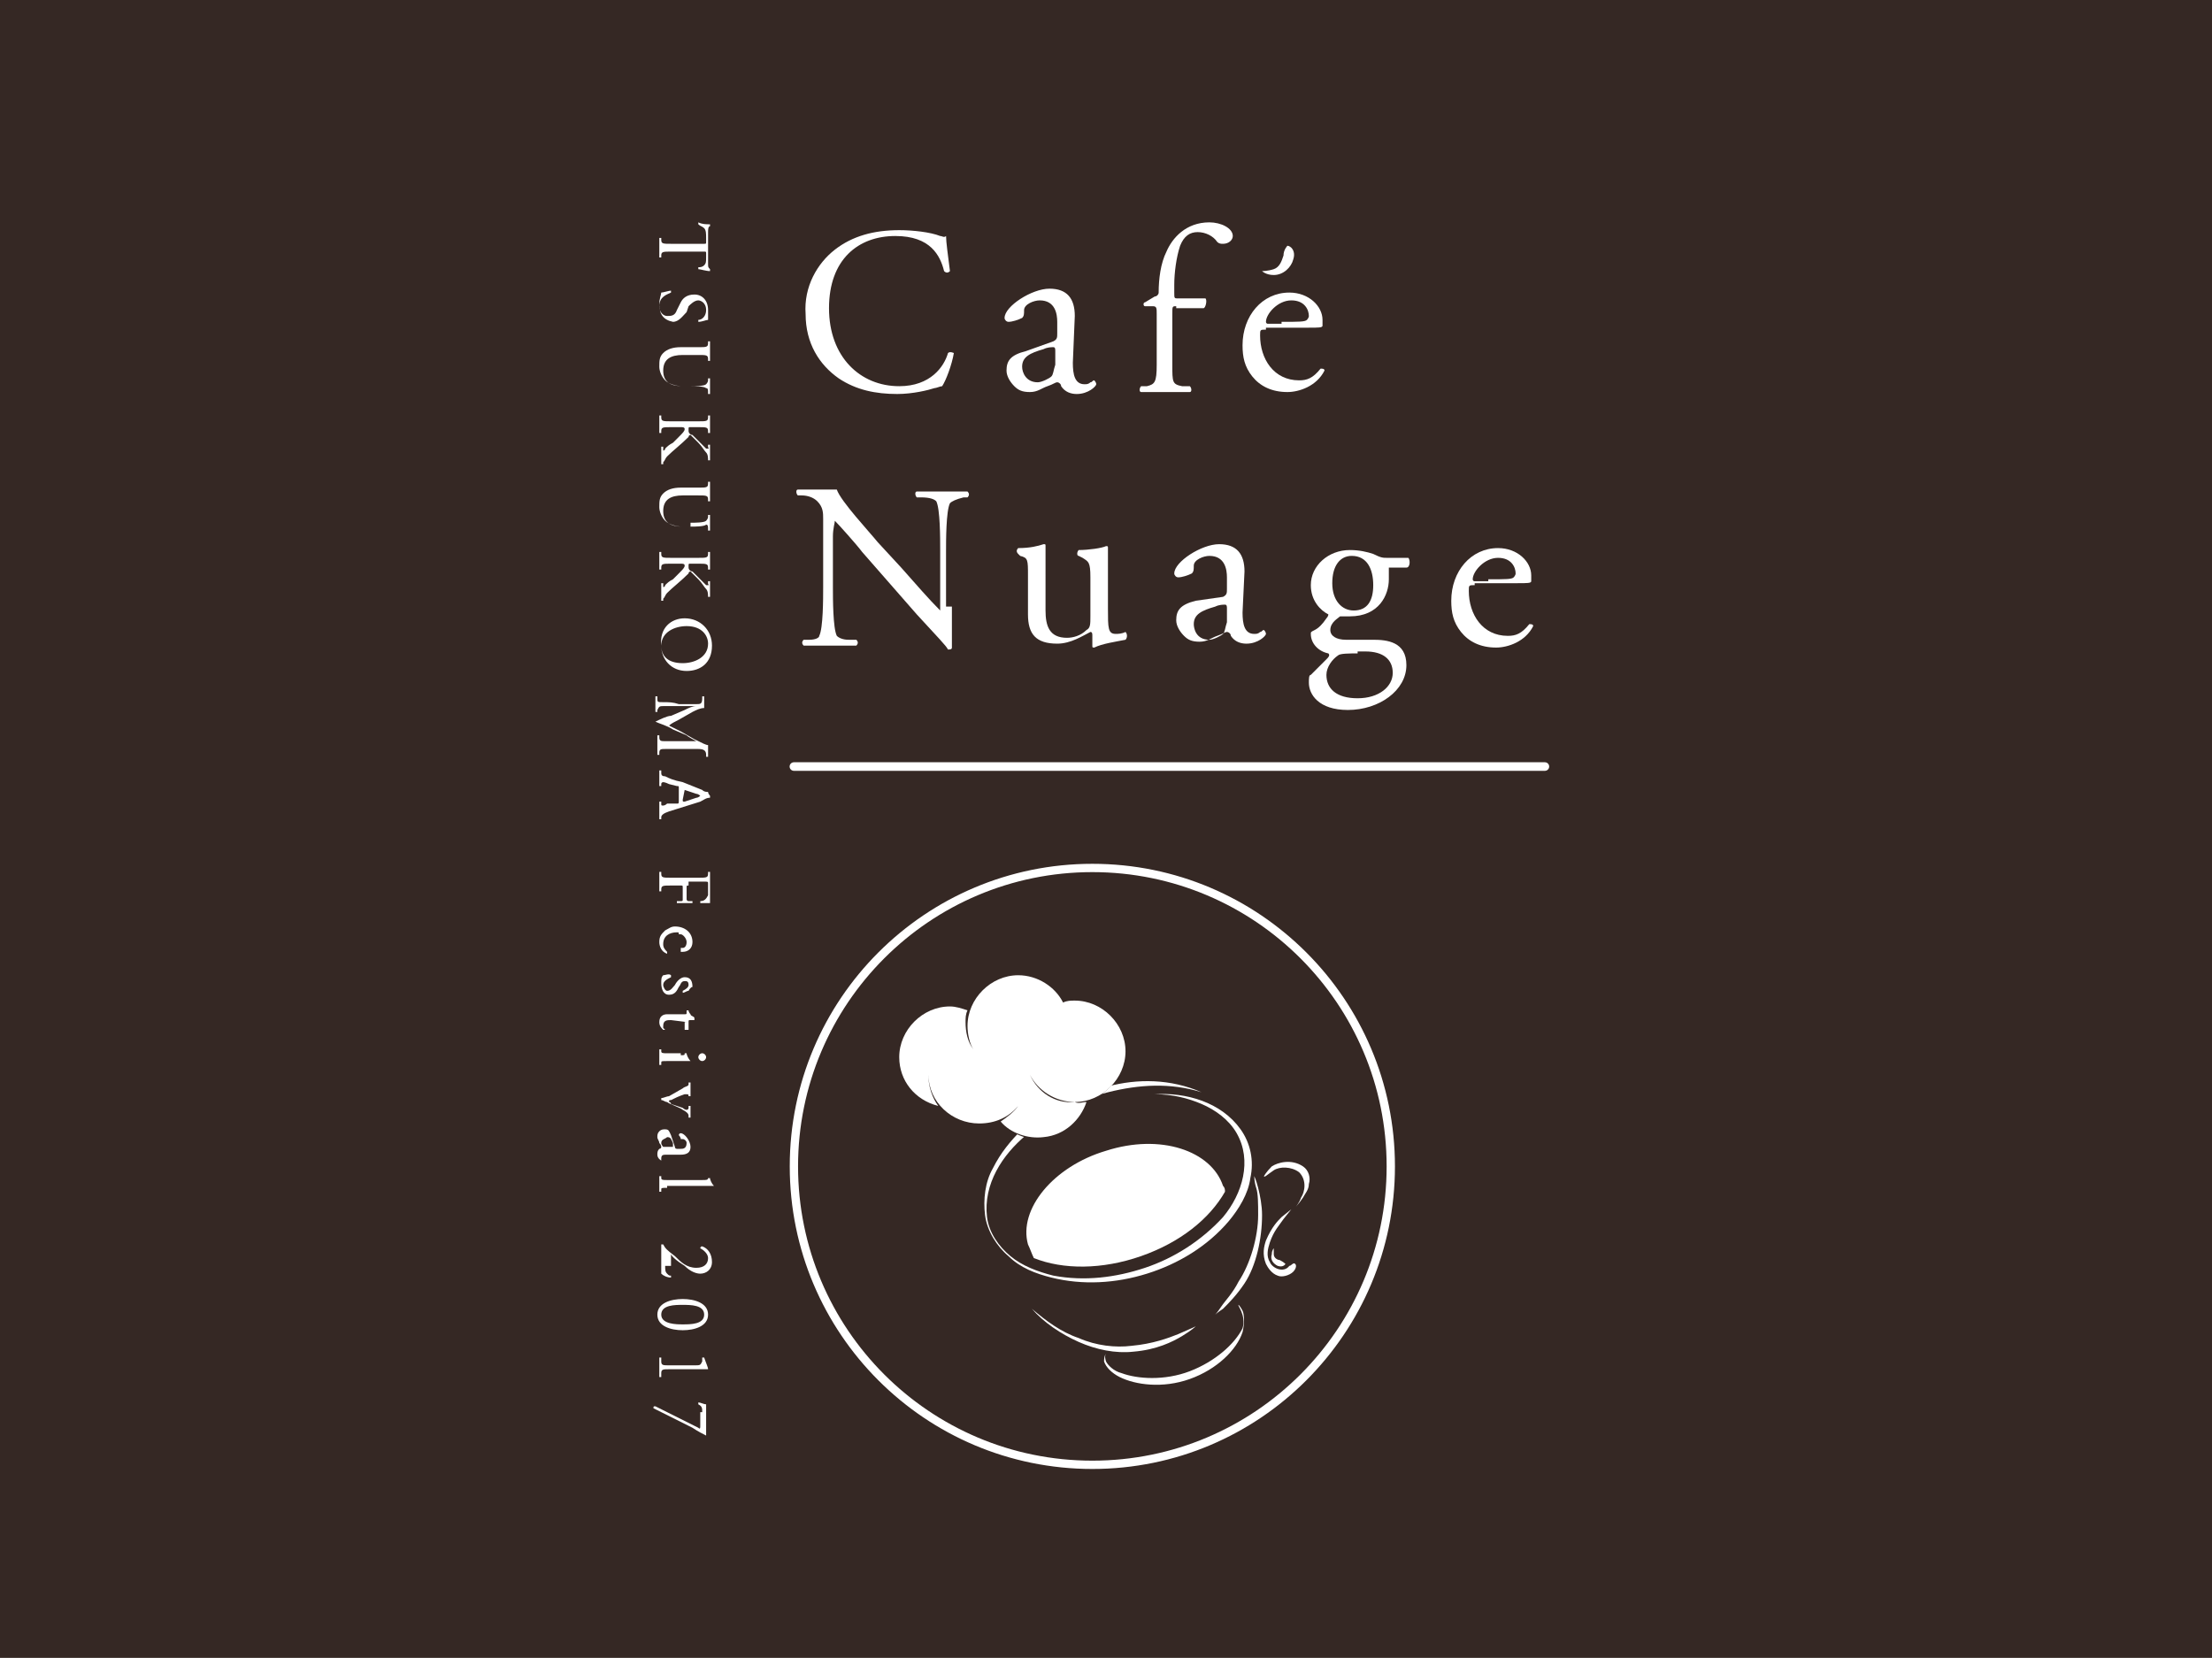 <?xml version="1.0" encoding="utf-8"?>
<!-- Generator: Adobe Illustrator 22.0.0, SVG Export Plug-In . SVG Version: 6.00 Build 0)  -->
<svg version="1.1" id="レイヤー_1" xmlns="http://www.w3.org/2000/svg" xmlns:xlink="http://www.w3.org/1999/xlink" x="0px"
	 y="0px" viewBox="0 0 113.4 85" style="enable-background:new 0 0 113.4 85;" xml:space="preserve">
<style type="text/css">
	.st0{fill:#352824;}
	.st1{fill:none;stroke:#FFFFFF;stroke-width:0.439;stroke-linecap:round;stroke-miterlimit:10;}
	.st2{fill:#FFFFFF;}
	.st3{fill:none;stroke:#FFFFFF;stroke-width:0.426;stroke-miterlimit:10;}
</style>
<g>
	<rect x="0" y="0" class="st0" width="113.4" height="85"/>
	<g>
		<line class="st1" x1="40.7" y1="39.3" x2="79.2" y2="39.3"/>
		<g>
			<path class="st2" d="M42.8,12.8c0.9-0.7,2-1,3.3-1c0.7,0,1.6,0.1,2.1,0.3c0.1,0,0.2,0.1,0.3,0c0,0.3,0.1,1,0.2,1.8
				c-0.1,0.1-0.2,0.1-0.3,0c-0.2-0.8-0.7-1.8-2.5-1.8c-1.9,0-3.4,1.2-3.4,3.7c0,2.5,1.6,4,3.6,4c1.6,0,2.3-1,2.5-1.7
				c0.1-0.1,0.3,0,0.3,0c-0.1,0.6-0.4,1.4-0.6,1.7c-0.1,0-0.3,0.1-0.4,0.1c-0.3,0.1-1.1,0.3-1.9,0.3c-1.1,0-2.1-0.2-3-0.8
				c-1-0.7-1.7-1.8-1.7-3.3C41.2,14.7,41.9,13.5,42.8,12.8z"/>
			<path class="st2" d="M54,17.5c0.2-0.1,0.2-0.2,0.2-0.4l0-0.6c0-0.4-0.1-1.1-0.9-1.1c-0.3,0-0.8,0.2-0.8,0.5c0,0.2,0,0.3-0.1,0.4
				c-0.2,0.1-0.5,0.2-0.7,0.2c-0.1,0-0.2-0.1-0.2-0.2c0-0.6,1.4-1.5,2.3-1.5c0.9,0,1.3,0.5,1.3,1.4L55,18.6c0,0.6,0.1,1.1,0.6,1.1
				c0.1,0,0.2,0,0.3-0.1c0.1,0,0.1-0.1,0.2-0.1c0,0,0.1,0.1,0.1,0.2c0,0.1-0.4,0.5-1,0.5c-0.3,0-0.6-0.1-0.8-0.4
				c0-0.1-0.1-0.2-0.2-0.2c-0.1,0-0.2,0.1-0.5,0.2c-0.3,0.1-0.5,0.3-0.9,0.3c-0.4,0-0.6-0.1-0.8-0.3c-0.2-0.2-0.4-0.5-0.4-0.8
				c0-0.5,0.2-0.8,1-1L54,17.5z M53.2,19.6c0.2,0,0.6-0.2,0.7-0.3c0.1-0.1,0.1-0.3,0.2-0.6l0-0.7c0-0.1,0-0.2-0.1-0.2
				c-0.1,0-0.3,0-0.5,0.1c-0.7,0.2-1.1,0.4-1.1,0.9C52.4,19.1,52.6,19.6,53.2,19.6z"/>
			<path class="st2" d="M60.3,15.7c-0.2,0-0.2,0-0.2,0.4v2.6c0,0.9,0,1,0.5,1.1l0.4,0c0.1,0.1,0.1,0.3,0,0.3c-0.5,0-0.9,0-1.3,0
				c-0.4,0-0.8,0-1.2,0c-0.1,0-0.1-0.2,0-0.3l0.3,0c0.4-0.1,0.5-0.2,0.5-1.1v-2.6c0-0.3,0-0.4-0.2-0.4h-0.4c-0.1,0-0.1-0.2,0-0.2
				l0.5-0.3c0.1,0,0.2-0.1,0.2-0.2c0-0.7,0.1-1.5,0.4-2.1c0.3-0.7,1-1.5,2.2-1.5c0.6,0,1.2,0.3,1.2,0.7c0,0.2-0.2,0.4-0.5,0.4
				c-0.1,0-0.2,0-0.3-0.1c-0.2-0.3-0.6-0.5-1-0.5c-0.4,0-0.7,0.2-0.9,0.7c-0.2,0.6-0.3,1.4-0.3,2v0.4c0,0.3,0,0.3,0.2,0.3h1.4
				c0.1,0.1,0,0.5-0.1,0.5H60.3z"/>
			<path class="st2" d="M64.9,16.9c-0.3,0-0.3,0-0.3,0.3c0,1.2,0.7,2.3,2,2.3c0.4,0,0.7-0.1,1.1-0.6c0.1,0,0.2,0,0.2,0.1
				c-0.4,0.8-1.3,1.1-1.9,1.1c-0.8,0-1.4-0.3-1.8-0.8c-0.4-0.5-0.5-1-0.5-1.6c0-1.5,1-2.7,2.4-2.7c1,0,1.7,0.7,1.7,1.4
				c0,0.2,0,0.3,0,0.3c0,0.1-0.2,0.1-0.7,0.1H64.9z M65.7,16.5c0.9,0,1.2,0,1.3-0.1c0,0,0.1-0.1,0.1-0.2c0-0.3-0.2-0.8-0.9-0.8
				c-0.7,0-1.3,0.7-1.3,1.1c0,0,0,0.1,0.1,0.1H65.7z"/>
		</g>
		<g>
			<path class="st2" d="M48.8,31.1c0,0.4,0,1.8,0,2.1c0,0.1-0.1,0.1-0.2,0.1c-0.1-0.2-0.5-0.6-1.6-1.8l-2.8-3.2
				c-0.3-0.4-1.2-1.4-1.4-1.6h0c0,0.1-0.1,0.4-0.1,0.8v2.6c0,0.6,0,2.1,0.2,2.5c0.1,0.1,0.3,0.2,0.6,0.2l0.4,0
				c0.1,0.1,0.1,0.2,0,0.3c-0.5,0-1,0-1.4,0c-0.5,0-0.8,0-1.3,0c-0.1-0.1-0.1-0.2,0-0.3l0.3,0c0.3,0,0.5-0.1,0.5-0.2
				c0.2-0.4,0.2-1.9,0.2-2.5v-3.5c0-0.3,0-0.6-0.3-0.9c-0.2-0.2-0.5-0.3-0.8-0.3l-0.2,0c-0.1-0.1-0.1-0.3,0-0.3c0.5,0,1.2,0,1.4,0
				c0.2,0,0.4,0,0.6,0c0.2,0.6,1.7,2.2,2.1,2.7l1.2,1.3c0.8,0.9,1.4,1.6,2,2.2h0c0-0.1,0-0.3,0-0.5v-2.6c0-0.6,0-2.1-0.2-2.5
				c-0.1-0.1-0.3-0.2-0.8-0.2l-0.2,0c-0.1-0.1-0.1-0.3,0-0.3c0.6,0,1,0,1.4,0c0.5,0,0.8,0,1.2,0c0.1,0.1,0.1,0.2,0,0.3l-0.2,0
				c-0.4,0.1-0.6,0.2-0.7,0.3c-0.2,0.4-0.2,1.9-0.2,2.5V31.1z"/>
			<path class="st2" d="M53.6,31.3c0,0.8,0.2,1.4,1.1,1.4c0.3,0,0.7-0.1,1-0.4c0.2-0.1,0.2-0.3,0.2-0.7v-2c0-0.8-0.1-0.8-0.4-1
				l-0.2-0.1c-0.1,0-0.1-0.2,0-0.3c0.5,0,1.2-0.1,1.4-0.2c0.1,0,0.1,0,0.1,0.1c0,0.2,0,0.6,0,1.1v2c0,1,0,1.3,0.4,1.3
				c0.1,0,0.3,0,0.5-0.1c0.1,0.1,0.1,0.3,0,0.4c-0.5,0.1-1.2,0.2-1.6,0.4c-0.1,0-0.1,0-0.1-0.1v-0.5c0-0.1,0-0.2-0.1-0.2
				c-0.4,0.2-1,0.6-1.7,0.6c-1.1,0-1.5-0.5-1.5-1.5v-2c0-0.8,0-0.9-0.4-1l-0.1-0.1c-0.1-0.1-0.1-0.2,0-0.3c0.6,0,1-0.1,1.3-0.2
				c0.1,0,0.1,0,0.1,0.1c0,0.2,0,0.5,0,1.1V31.3z"/>
			<path class="st2" d="M62.7,30.6c0.2-0.1,0.2-0.2,0.2-0.4l0-0.6c0-0.4-0.1-1.1-0.9-1.1c-0.3,0-0.8,0.2-0.8,0.5
				c0,0.2,0,0.3-0.1,0.4c-0.2,0.1-0.5,0.2-0.7,0.2c-0.1,0-0.2-0.1-0.2-0.2c0-0.6,1.4-1.5,2.3-1.5c0.9,0,1.3,0.5,1.3,1.4l-0.1,2.1
				c0,0.6,0.1,1.1,0.6,1.1c0.1,0,0.2,0,0.3-0.1c0.1,0,0.1-0.1,0.2-0.1c0,0,0.1,0.1,0.1,0.2c0,0.1-0.4,0.5-1,0.5
				c-0.3,0-0.6-0.1-0.8-0.4c0-0.1-0.1-0.2-0.2-0.2c-0.1,0-0.2,0.1-0.5,0.2c-0.3,0.1-0.5,0.3-0.9,0.3c-0.4,0-0.6-0.1-0.8-0.3
				c-0.2-0.2-0.4-0.5-0.4-0.8c0-0.5,0.2-0.8,1-1L62.7,30.6z M62,32.8c0.2,0,0.6-0.2,0.7-0.3c0.1-0.1,0.1-0.3,0.2-0.6l0-0.7
				c0-0.1,0-0.2-0.1-0.2c-0.1,0-0.3,0-0.5,0.1c-0.7,0.2-1.1,0.4-1.1,0.9C61.2,32.2,61.3,32.8,62,32.8z"/>
			<path class="st2" d="M72.2,28.6c0.1,0.1,0.1,0.5-0.1,0.5h-0.9c0,0.2,0,0.4,0,0.6c0,0.8-0.5,1.9-2,1.9c-0.2,0-0.4,0-0.5,0
				c-0.1,0.1-0.5,0.3-0.5,0.7c0,0.3,0.3,0.5,0.8,0.5c0.4,0,0.9,0,1.4,0c0.7,0,1.7,0.1,1.7,1.3c0,1.3-1.4,2.3-3,2.3
				c-1.5,0-2-0.8-2-1.4c0-0.2,0-0.4,0.1-0.4c0.2-0.2,0.5-0.5,0.8-0.8c0.1-0.1,0.2-0.2,0.1-0.3c-0.5-0.1-0.9-0.5-0.9-1
				c0-0.1,0-0.1,0.2-0.2c0.2-0.1,0.4-0.3,0.6-0.6c0.1-0.1,0.1-0.2,0.1-0.2c-0.4-0.2-0.9-0.7-0.9-1.5c0-1,0.9-1.8,2-1.8
				c0.5,0,0.9,0.1,1.2,0.2c0.4,0.2,0.5,0.2,0.7,0.2H72.2z M69.6,33.5c-0.4,0-0.9,0-1,0.1c-0.3,0.2-0.6,0.6-0.6,1
				c0,0.7,0.5,1.2,1.6,1.2c1.1,0,1.8-0.6,1.8-1.3c0-0.7-0.5-1.1-1.4-1.1H69.6z M70.4,30c0-0.8-0.3-1.5-1.1-1.5c-0.6,0-1,0.5-1,1.4
				c0,0.9,0.5,1.4,1.1,1.4C70.1,31.3,70.4,30.8,70.4,30z"/>
			<path class="st2" d="M75.6,30c-0.3,0-0.3,0-0.3,0.3c0,1.2,0.7,2.3,2,2.3c0.4,0,0.7-0.1,1.1-0.6c0.1,0,0.2,0,0.2,0.1
				c-0.4,0.8-1.3,1.1-1.9,1.1c-0.8,0-1.4-0.3-1.8-0.8c-0.4-0.5-0.5-1-0.5-1.6c0-1.5,1-2.7,2.4-2.7c1,0,1.7,0.7,1.7,1.4
				c0,0.2,0,0.3,0,0.3c0,0.1-0.2,0.1-0.7,0.1H75.6z M76.3,29.7c0.9,0,1.2,0,1.3-0.1c0,0,0.1-0.1,0.1-0.2c0-0.3-0.2-0.8-0.9-0.8
				c-0.7,0-1.3,0.7-1.3,1.1c0,0,0,0.1,0.1,0.1H76.3z"/>
		</g>
		<g>
			<path class="st2" d="M34.4,12.9c-0.4,0-0.5,0-0.5,0.2l0,0.1c0,0-0.1,0-0.1,0c0-0.2,0-0.4,0-0.5c0-0.2,0-0.3,0-0.5
				c0,0,0.1,0,0.1,0l0,0.1c0,0.2,0.1,0.2,0.5,0.2h1.7c0.1,0,0.1,0,0.1-0.1v-0.2c0-0.2,0-0.4-0.1-0.5c-0.1-0.1-0.2-0.1-0.3-0.2
				c0,0,0-0.1,0-0.1c0.2,0.1,0.4,0.1,0.6,0.1c0,0,0,0.1,0,0.1c-0.1,0-0.1,0.2-0.1,0.3v1.6c0,0.2,0,0.2,0.1,0.3c0,0,0,0.1,0,0.1
				c-0.2,0-0.5-0.1-0.6-0.1c0,0,0-0.1,0-0.1c0.1,0,0.2,0,0.3-0.1c0.1-0.1,0.1-0.2,0.1-0.4V13c0-0.1,0-0.1-0.1-0.1H34.4z"/>
			<path class="st2" d="M33.8,15.6c0-0.3,0.1-0.5,0.1-0.6c0.1,0,0.4-0.1,0.5-0.1c0,0,0,0.1,0,0.1c-0.2,0.1-0.6,0.2-0.6,0.7
				c0,0.3,0.2,0.5,0.4,0.5c0.2,0,0.4,0,0.5-0.3l0.2-0.4c0.1-0.2,0.3-0.4,0.7-0.4c0.4,0,0.7,0.3,0.7,0.8c0,0.1,0,0.3,0,0.4
				c0,0.1,0,0.1,0,0.1c-0.1,0-0.3,0.1-0.5,0.1c0,0,0-0.1,0-0.1c0.2,0,0.4-0.2,0.4-0.5c0-0.4-0.3-0.5-0.4-0.5c-0.2,0-0.4,0.2-0.5,0.3
				L35.2,16c-0.2,0.2-0.4,0.5-0.7,0.5C34,16.4,33.8,16.1,33.8,15.6z"/>
			<path class="st2" d="M35.4,19.8c0.2,0,0.7,0,0.8-0.1c0,0,0.1-0.1,0.1-0.2l0-0.1c0,0,0.1,0,0.1,0c0,0.1,0,0.3,0,0.4
				c0,0.2,0,0.3,0,0.4c0,0-0.1,0-0.1,0l0-0.1c0-0.1,0-0.2-0.1-0.2c-0.1-0.1-0.6-0.1-0.8-0.1H35c-0.3,0-0.7-0.1-0.9-0.3
				c-0.2-0.2-0.3-0.5-0.3-0.7c0-0.3,0-0.5,0.2-0.7c0.2-0.2,0.5-0.3,0.9-0.3h0.9c0.4,0,0.5,0,0.5-0.2l0-0.1c0,0,0.1,0,0.1,0
				c0,0.2,0,0.3,0,0.5c0,0.2,0,0.3,0,0.5c0,0-0.1,0-0.1,0l0-0.1c0-0.2-0.1-0.2-0.5-0.2H35c-0.6,0-1,0.2-1,0.8c0,0.6,0.4,0.8,1,0.8
				H35.4z"/>
			<path class="st2" d="M35.8,21.6c0.4,0,0.5,0,0.5-0.2l0-0.1c0,0,0.1,0,0.1,0c0,0.2,0,0.3,0,0.5c0,0.2,0,0.3,0,0.4c0,0-0.1,0-0.1,0
				l0-0.1c0-0.2-0.1-0.2-0.5-0.2h-0.4c-0.1,0-0.1,0-0.1,0.1c0,0,0,0.1,0,0.1c0,0.1,0.1,0.2,0.2,0.2l0.4,0.4c0.1,0.1,0.3,0.3,0.3,0.3
				c0,0,0,0,0.1,0s0,0,0-0.1l0-0.1c0,0,0.1,0,0.1,0c0,0.1,0,0.3,0,0.4s0,0.3,0,0.4c0,0-0.1,0-0.1,0c0-0.1,0-0.3-0.1-0.4
				c-0.1-0.1-0.2-0.3-0.4-0.5l-0.3-0.3c-0.1-0.1-0.1-0.1-0.1-0.1c0,0-0.1,0-0.1,0.1c-0.4,0.4-0.8,0.7-1.1,1
				c-0.1,0.1-0.1,0.2-0.2,0.3l0,0.1c0,0-0.1,0-0.1,0c0-0.1,0-0.3,0-0.4c0-0.2,0-0.3,0-0.5c0,0,0.1,0,0.1,0l0,0.1c0,0.1,0,0.1,0,0.1
				c0,0,0.1,0,0.1-0.1c0.1-0.1,0.2-0.2,0.4-0.3l0.3-0.3c0.2-0.2,0.3-0.3,0.3-0.4c0-0.1-0.1-0.1-0.2-0.1h-0.5c-0.4,0-0.5,0-0.5,0.2
				l0,0.1c0,0-0.1,0-0.1,0c0-0.2,0-0.3,0-0.5c0-0.2,0-0.3,0-0.4c0,0,0.1,0,0.1,0l0,0.1c0,0.2,0.1,0.2,0.5,0.2H35.8z"/>
			<path class="st2" d="M35.4,26.8c0.2,0,0.7,0,0.8-0.1c0,0,0.1-0.1,0.1-0.2l0-0.1c0,0,0.1,0,0.1,0c0,0.1,0,0.3,0,0.4
				c0,0.2,0,0.3,0,0.4c0,0-0.1,0-0.1,0l0-0.1c0-0.1,0-0.2-0.1-0.2C36.1,27,35.6,27,35.4,27H35c-0.3,0-0.7-0.1-0.9-0.3
				c-0.2-0.2-0.3-0.5-0.3-0.7c0-0.3,0-0.5,0.2-0.7c0.2-0.2,0.5-0.3,0.9-0.3h0.9c0.4,0,0.5,0,0.5-0.2l0-0.1c0,0,0.1,0,0.1,0
				c0,0.2,0,0.3,0,0.5c0,0.2,0,0.3,0,0.5c0,0-0.1,0-0.1,0l0-0.1c0-0.2-0.1-0.2-0.5-0.2H35c-0.6,0-1,0.2-1,0.8c0,0.6,0.4,0.8,1,0.8
				H35.4z"/>
			<path class="st2" d="M35.8,28.6c0.4,0,0.5,0,0.5-0.2l0-0.1c0,0,0.1,0,0.1,0c0,0.2,0,0.3,0,0.5c0,0.2,0,0.3,0,0.4c0,0-0.1,0-0.1,0
				l0-0.1c0-0.2-0.1-0.2-0.5-0.2h-0.4c-0.1,0-0.1,0-0.1,0.1c0,0,0,0.1,0,0.1c0,0.1,0.1,0.2,0.2,0.2l0.4,0.4c0.1,0.1,0.3,0.3,0.3,0.3
				c0,0,0,0,0.1,0s0,0,0-0.1l0-0.1c0,0,0.1,0,0.1,0c0,0.1,0,0.3,0,0.4s0,0.3,0,0.4c0,0-0.1,0-0.1,0c0-0.1,0-0.3-0.1-0.4
				c-0.1-0.1-0.2-0.3-0.4-0.5l-0.3-0.3c-0.1-0.1-0.1-0.1-0.1-0.1c0,0-0.1,0-0.1,0.1c-0.4,0.4-0.8,0.7-1.1,1
				c-0.1,0.1-0.1,0.2-0.2,0.3l0,0.1c0,0-0.1,0-0.1,0c0-0.1,0-0.3,0-0.4c0-0.2,0-0.3,0-0.5c0,0,0.1,0,0.1,0l0,0.1c0,0.1,0,0.1,0,0.1
				c0,0,0.1,0,0.1-0.1c0.1-0.1,0.2-0.2,0.4-0.3l0.3-0.3c0.2-0.2,0.3-0.3,0.3-0.4c0-0.1-0.1-0.1-0.2-0.1h-0.5c-0.4,0-0.5,0-0.5,0.2
				l0,0.1c0,0-0.1,0-0.1,0c0-0.2,0-0.3,0-0.5c0-0.2,0-0.3,0-0.4c0,0,0.1,0,0.1,0l0,0.1c0,0.2,0.1,0.2,0.5,0.2H35.8z"/>
			<path class="st2" d="M35.1,31.7c0.8,0,1.4,0.6,1.4,1.4c0,0.9-0.6,1.3-1.3,1.3c-0.8,0-1.3-0.6-1.3-1.3
				C33.8,32.2,34.4,31.7,35.1,31.7z M35,34c0.6,0,1.3-0.3,1.3-1c0-0.4-0.3-0.9-1.1-0.9c-0.6,0-1.3,0.3-1.3,1
				C33.9,33.6,34.2,34,35,34z"/>
			<path class="st2" d="M34.8,36.9c-0.2,0.1-0.4,0.2-0.5,0.3v0c0.2,0.1,0.4,0.2,0.6,0.3l0.7,0.4c0.4,0.2,0.6,0.3,0.7,0.3
				c0,0.1,0,0.2,0,0.3c0,0.1,0,0.2,0,0.3c0,0-0.1,0-0.1,0l0-0.1c0-0.2-0.1-0.3-0.4-0.3c-0.4,0-1.1,0-1.7,0c-0.2,0-0.3,0-0.3,0.2
				l0,0.1c0,0-0.1,0-0.1,0c0-0.2,0-0.3,0-0.5c0-0.1,0-0.3,0-0.5c0,0,0.1,0,0.1,0l0,0.1c0,0.2,0.1,0.2,0.3,0.2l1.6,0v0
				c0,0-0.4-0.2-0.5-0.3l-0.7-0.3c-0.3-0.2-0.7-0.3-0.9-0.4c0,0,0,0,0,0c0,0,0,0,0,0c0.2-0.1,0.6-0.3,0.8-0.3l0.7-0.3
				c0.2-0.1,0.4-0.2,0.6-0.2v0c-0.2,0-0.5,0-0.7,0c-0.2,0-0.6,0-0.9,0c-0.3,0-0.3,0-0.4,0.2l0,0.1c0,0-0.1,0-0.1,0
				c0-0.1,0-0.3,0-0.4c0-0.1,0-0.3,0-0.4c0,0,0.1,0,0.1,0l0,0.1c0,0.2,0,0.2,0.3,0.2c0.3,0,0.5,0,0.8,0.1c0.3,0,0.6,0,0.9,0
				c0.2,0,0.3,0,0.3-0.3l0-0.1c0,0,0.1,0,0.1,0c0,0.1,0,0.2,0,0.3c0,0.1,0,0.2,0,0.3c-0.2,0-0.4,0.1-0.6,0.2L34.8,36.9z"/>
			<path class="st2" d="M34.7,41.2c0.1,0,0.1,0,0.1-0.2v-0.6c0-0.1,0-0.1-0.1-0.1l-0.4-0.1c-0.2-0.1-0.3-0.1-0.3-0.1
				c0,0-0.1,0-0.1,0.1l0,0.1c0,0-0.1,0-0.1,0c0-0.1,0-0.2,0-0.4c0-0.1,0-0.3,0-0.4c0,0,0.1,0,0.1,0l0,0.1c0,0.1,0,0.2,0.2,0.2
				c0.2,0.1,0.4,0.2,0.9,0.3l1,0.4c0.1,0.1,0.2,0.1,0.3,0.1c0,0.1,0.1,0.2,0.1,0.2c0,0,0,0.1,0,0.1c-0.2,0-0.3,0.1-0.5,0.2l-1.6,0.5
				c-0.3,0.1-0.4,0.2-0.4,0.3l0,0.1c0,0-0.1,0-0.1,0c0-0.2,0-0.3,0-0.5c0-0.2,0-0.3,0-0.4c0,0,0.1,0,0.1,0l0,0.1
				c0,0.1,0,0.1,0.1,0.1c0,0,0.1,0,0.2-0.1L34.7,41.2z M35.1,40.5C35,40.4,35,40.4,35.1,40.5L35,41c0,0.1,0,0.1,0.1,0.1l0.6-0.2
				c0.1,0,0.2-0.1,0.2-0.1v0c0,0-0.1-0.1-0.2-0.1L35.1,40.5z"/>
			<path class="st2" d="M35.3,45.4c-0.1,0-0.1,0-0.1,0.1v0.3c0,0.2,0,0.3,0,0.3c0,0,0,0.1,0.1,0.1l0.2,0c0,0,0,0.1,0,0.1
				c-0.1,0-0.2,0-0.4,0c-0.1,0-0.3,0-0.4,0c0,0,0-0.1,0-0.1l0.2,0c0.1,0,0.1,0,0.1-0.1c0-0.1,0-0.2,0-0.3v-0.3c0-0.1,0-0.1-0.1-0.1
				h-0.5c-0.4,0-0.5,0-0.5,0.2l0,0.1c0,0-0.1,0-0.1,0c0-0.2,0-0.4,0-0.5c0-0.2,0-0.3,0-0.5c0,0,0.1,0,0.1,0l0,0.1
				c0,0.2,0.1,0.2,0.5,0.2h1.4c0.4,0,0.5,0,0.5-0.2l0-0.1c0,0,0.1,0,0.1,0c0,0.2,0,0.3,0,0.4v0.7c0,0.2,0,0.5,0,0.5
				c-0.2,0-0.4,0-0.5,0c0,0,0-0.1,0-0.1c0.2,0,0.3-0.1,0.4-0.3c0-0.1,0-0.2,0-0.4v-0.2c0-0.1,0-0.1-0.2-0.1H35.3z"/>
			<path class="st2" d="M34.8,47.9c0-0.1,0-0.1-0.1-0.1c-0.4,0-0.7,0.2-0.7,0.6c0,0.1,0,0.2,0.2,0.4c0,0,0,0.1,0,0.1
				c-0.3-0.1-0.4-0.4-0.4-0.6c0-0.3,0.1-0.4,0.3-0.6c0.2-0.1,0.3-0.2,0.5-0.2c0.5,0,0.9,0.3,0.9,0.8c0,0.3-0.2,0.5-0.5,0.5
				c-0.1,0-0.1,0-0.1,0c0,0,0-0.1,0-0.2V47.9z M34.9,48.2c0,0.3,0,0.4,0,0.4c0,0,0,0,0.1,0c0.1,0,0.2-0.1,0.2-0.3
				c0-0.2-0.2-0.4-0.3-0.4c0,0,0,0,0,0V48.2z"/>
			<path class="st2" d="M35.3,50.8c-0.1,0-0.2,0.1-0.3,0.1c0,0,0-0.1,0-0.1c0.2-0.1,0.3-0.2,0.3-0.3c0-0.2-0.1-0.2-0.2-0.2
				c-0.2,0-0.2,0.2-0.3,0.3c-0.1,0.2-0.2,0.4-0.5,0.4c-0.3,0-0.4-0.3-0.4-0.6c0-0.2,0-0.3,0.1-0.4c0.1,0,0.3-0.1,0.4,0
				c0,0,0,0.1,0,0.1c-0.2,0.1-0.4,0.2-0.4,0.4c0,0.1,0.1,0.3,0.2,0.3c0.2,0,0.3-0.2,0.4-0.3c0.1-0.2,0.3-0.4,0.5-0.4
				c0.3,0,0.4,0.2,0.4,0.5C35.4,50.6,35.3,50.8,35.3,50.8z"/>
			<path class="st2" d="M35.2,52.4C35.2,52.4,35.2,52.4,35.2,52.4l-0.8-0.1c-0.2,0-0.4,0-0.4,0.3c0,0,0,0.1,0,0.1
				c0,0,0.1,0.1,0.1,0.1c0,0,0,0-0.1,0c-0.1-0.1-0.2-0.2-0.2-0.4c0-0.3,0.2-0.4,0.4-0.4h0.9c0.1,0,0.1,0,0.1-0.1v-0.1
				c0,0,0.1,0,0.1,0c0,0.1,0.1,0.2,0.1,0.2c0,0.1,0.2,0.1,0.2,0.2c0,0,0,0.1,0,0.1h-0.2c-0.1,0-0.1,0-0.1,0.1v0.4c0,0-0.1,0-0.2,0
				V52.4z"/>
			<path class="st2" d="M34.9,54.1c0.2,0,0.2,0,0.2-0.1l0,0c0,0,0.1,0,0.1,0c0,0.1,0.1,0.3,0.2,0.4c0,0,0,0,0,0c-0.1,0-0.3,0-0.5,0
				h-0.7c-0.3,0-0.3,0-0.3,0.1l0,0.1c0,0-0.1,0-0.1,0c0-0.1,0-0.2,0-0.4c0-0.1,0-0.3,0-0.4c0,0,0.1,0,0.1,0l0,0.1
				c0,0.1,0.1,0.1,0.3,0.1H34.9z M36,54.4c-0.1,0-0.2-0.1-0.2-0.2c0-0.1,0.1-0.2,0.2-0.2c0.1,0,0.2,0.1,0.2,0.2
				C36.2,54.3,36.1,54.4,36,54.4z"/>
			<path class="st2" d="M35,55.8c0.1-0.1,0.3-0.1,0.3-0.2l0-0.1c0,0,0.1,0,0.1,0c0,0.1,0,0.2,0,0.4c0,0.1,0,0.2,0,0.3
				c0,0-0.1,0-0.1,0l0,0c0-0.1,0-0.1-0.2-0.1c-0.3,0.1-0.5,0.2-0.7,0.3c-0.1,0-0.1,0-0.1,0.1c0,0,0.1,0,0.1,0.1l0.6,0.2
				c0.1,0.1,0.2,0.1,0.2,0.1c0,0,0.1,0,0.1-0.1l0-0.1c0,0,0.1,0,0.1,0c0,0.1,0,0.2,0,0.3c0,0.1,0,0.2,0,0.3c0,0-0.1,0-0.1,0l0-0.1
				c0-0.1-0.1-0.2-0.3-0.3c-0.1-0.1-0.7-0.3-0.8-0.4c-0.1,0-0.2-0.1-0.3-0.1c0,0,0,0,0,0c0,0,0,0,0-0.1c0.1,0,0.3-0.1,0.4-0.1
				L35,55.8z"/>
			<path class="st2" d="M34.6,58.8c0,0.1,0.1,0.1,0.1,0.1l0.2,0c0.1,0,0.3,0,0.3-0.3c0-0.1-0.1-0.2-0.2-0.2c-0.1,0-0.1,0-0.1,0
				c0-0.1-0.1-0.2-0.1-0.2c0,0,0-0.1,0.1-0.1c0.2,0,0.5,0.4,0.5,0.7c0,0.3-0.2,0.4-0.5,0.4l-0.7,0c-0.2,0-0.3,0-0.3,0.2
				c0,0,0,0.1,0,0.1c0,0,0,0,0,0c0,0,0,0,0,0c0,0-0.2-0.1-0.2-0.3c0-0.1,0-0.2,0.1-0.3c0,0,0.1,0,0.1-0.1c0,0,0-0.1-0.1-0.2
				c0-0.1-0.1-0.2-0.1-0.3c0-0.1,0-0.2,0.1-0.3c0.1-0.1,0.2-0.1,0.3-0.1c0.2,0,0.2,0.1,0.3,0.3L34.6,58.8z M33.9,58.6
				c0,0.1,0.1,0.2,0.1,0.2c0,0,0.1,0,0.2,0l0.2,0c0,0,0.1,0,0.1,0c0,0,0-0.1,0-0.2c-0.1-0.2-0.1-0.3-0.3-0.3
				C34.1,58.4,33.9,58.4,33.9,58.6z"/>
			<path class="st2" d="M34.2,60.9c-0.3,0-0.3,0-0.3,0.1l0,0.1c0,0-0.1,0-0.1,0c0-0.1,0-0.2,0-0.4c0-0.1,0-0.3,0-0.4
				c0,0,0.1,0,0.1,0l0,0.1c0,0.1,0.1,0.1,0.3,0.1H36c0.2,0,0.3,0,0.3-0.1l0,0c0,0,0.1,0,0.1,0c0,0.1,0.1,0.3,0.2,0.4c0,0,0,0,0,0
				c-0.1,0-0.3,0-0.5,0H34.2z"/>
			<path class="st2" d="M34.1,64.9c0,0.2,0,0.3,0.1,0.4c0.1,0.1,0.1,0.1,0.2,0.1c0,0,0,0.1,0,0.1c-0.2,0-0.4-0.1-0.5-0.2
				c0-0.2,0-0.3,0-0.5v-0.6c0-0.2,0-0.3,0-0.4c0,0,0,0,0.1,0c0,0,0,0,0,0c0.1,0.2,0.2,0.3,0.6,0.6c0.3,0.3,0.6,0.6,1.1,0.6
				c0.4,0,0.6-0.2,0.6-0.5c0-0.2-0.2-0.4-0.4-0.5c0,0,0-0.1,0.1-0.1c0.3,0.1,0.5,0.4,0.5,0.8c0,0.4-0.3,0.6-0.6,0.6
				c-0.2,0-0.5-0.1-0.8-0.4l-0.3-0.2c-0.4-0.3-0.4-0.4-0.4-0.4c0,0,0,0,0,0.1V64.9z"/>
			<path class="st2" d="M35,68.2c-0.6,0-1.3-0.2-1.3-0.8s0.7-0.8,1.3-0.8c0.6,0,1.3,0.2,1.3,0.8S35.6,68.2,35,68.2z M35,66.9
				c-0.4,0-1.1,0-1.1,0.5s0.8,0.5,1.1,0.5c0.4,0,1.1,0,1.1-0.5S35.4,66.9,35,66.9z"/>
			<path class="st2" d="M35.6,70c0.3,0,0.3,0,0.4-0.2l0-0.2c0,0,0.1,0,0.1,0c0.1,0.3,0.2,0.5,0.2,0.6c0,0,0,0,0,0
				c-0.1,0-0.3,0-0.5,0h-1.5c-0.3,0-0.4,0-0.4,0.2l0,0.2c0,0-0.1,0-0.1,0c0-0.2,0-0.3,0-0.5c0-0.1,0-0.3,0-0.5c0,0,0.1,0,0.1,0
				l0,0.2c0,0.2,0.1,0.2,0.4,0.2H35.6z"/>
			<path class="st2" d="M36,72.4c0-0.2,0-0.3-0.2-0.4c0,0,0-0.1,0-0.1c0.1,0,0.3,0.1,0.4,0.1c0,0.1,0,0.2,0,0.4v0.7
				c0,0.2,0,0.5,0,0.5c0,0,0,0,0,0c-0.2-0.1-0.4-0.2-0.7-0.4l-2-1c0-0.1,0-0.1,0.1-0.1l2.2,1.1c0.1,0.1,0.1,0,0.1-0.1V72.4z"/>
		</g>
		<circle class="st3" cx="56" cy="59.8" r="15.3"/>
		<g>
			<path class="st2" d="M58.5,64.4c2-0.7,3.5-1.9,4.3-3.3c0-0.1,0-0.2-0.1-0.3c-0.6-1.8-3.2-2.7-6-1.8c-2.7,0.8-4.5,3-4,4.8
				c0.1,0.2,0.2,0.5,0.3,0.7C54.5,65.1,56.5,65.1,58.5,64.4z"/>
		</g>
		<g>
			<g>
				<g>
					<path class="st2" d="M61.3,68c0,0-0.2,0.2-0.7,0.5c-0.5,0.3-1.3,0.7-2.5,0.8c-0.9,0.1-1.9-0.1-2.8-0.5c-0.9-0.4-1.8-1-2.4-1.7
						c-0.6-0.7-1.1-1.3-1.4-1.8c-0.3-0.5-0.4-0.8-0.4-0.8s0.1,0.3,0.4,0.8c0.3,0.5,0.8,1.1,1.4,1.8c0.7,0.6,1.5,1.2,2.4,1.5
						c0.9,0.4,1.9,0.5,2.7,0.4c1.1-0.1,1.9-0.4,2.4-0.6C61.1,68.1,61.3,68,61.3,68z"/>
				</g>
			</g>
		</g>
		<g>
			<g>
				<g>
					<path class="st2" d="M63.5,66.9c0,0,0.1,0.1,0.2,0.3c0.1,0.2,0.1,0.7,0,1.1c-0.3,0.9-1.3,1.9-2.7,2.4c-1.4,0.5-2.8,0.3-3.6-0.1
						c-0.4-0.2-0.7-0.5-0.8-0.8c0-0.3,0.1-0.4,0.1-0.4c0,0-0.1,0.1,0,0.4c0.1,0.2,0.4,0.5,0.8,0.6c0.8,0.3,2.2,0.4,3.5-0.1
						c1.3-0.5,2.3-1.4,2.7-2.2C63.9,67.4,63.4,66.9,63.5,66.9z"/>
				</g>
			</g>
		</g>
		<g>
			<path class="st2" d="M61.6,56c-1.6-0.5-3.2-0.4-4.8,0c-1.6,0.4-3,1.1-4.2,2.2c-1.2,1-2.2,2.5-2,4.2c0.1,0.8,0.6,1.5,1.2,2
				c0.6,0.5,1.4,0.8,2.2,1c1.6,0.3,3.2,0.1,4.7-0.4c1.5-0.5,2.9-1.4,4-2.6c1-1.2,1.5-2.9,0.7-4.3c-0.4-0.7-1.1-1.2-1.8-1.5
				c-0.7-0.3-1.5-0.5-2.4-0.5l0,0c1.6-0.1,3.4,0.4,4.4,1.8c0.5,0.7,0.7,1.6,0.5,2.5C64,61.2,63.5,62,63,62.6
				c-1.1,1.3-2.6,2.2-4.2,2.7c-1.6,0.5-3.3,0.6-4.9,0.2c-0.8-0.2-1.6-0.5-2.2-1.1c-0.6-0.5-1.1-1.3-1.2-2.1c-0.1-0.8,0-1.7,0.4-2.4
				c0.4-0.8,0.9-1.4,1.5-2c1.2-1.1,2.8-1.9,4.4-2.2C58.3,55.3,60,55.3,61.6,56L61.6,56z"/>
		</g>
		<g>
			<g>
				<g>
					<g>
						<path class="st2" d="M62.3,67.4c0,0,0.1-0.1,0.3-0.4c0.2-0.3,0.6-0.7,0.9-1.3c0.6-0.9,1-2.3,1-3.4c0-0.6,0-1.1-0.1-1.4
							c-0.1-0.3-0.1-0.6-0.1-0.6s0.1,0.2,0.2,0.6c0.1,0.4,0.2,0.9,0.2,1.4c0,1.2-0.3,2.6-0.9,3.5c-0.4,0.6-0.8,1-1.1,1.3
							C62.4,67.3,62.3,67.4,62.3,67.4z"/>
					</g>
				</g>
			</g>
		</g>
		<g>
			<g>
				<g>
					<g>
						<path class="st2" d="M66.4,61.9c0,0,0.2-0.2,0.3-0.5c0.2-0.3,0.3-0.9-0.1-1.3c-0.4-0.3-1-0.3-1.3-0.1
							c-0.3,0.2-0.5,0.4-0.5,0.3c0,0,0.1-0.2,0.4-0.5c0.3-0.2,1-0.4,1.6,0c0.3,0.2,0.4,0.6,0.3,0.9c0,0.3-0.2,0.5-0.3,0.7
							C66.6,61.7,66.4,61.9,66.4,61.9z"/>
					</g>
				</g>
			</g>
			<g>
				<g>
					<g>
						<path class="st2" d="M66.3,65.2c0.1-0.1,0.2-0.3,0.1-0.4c-0.1-0.1-0.2,0.1-0.3,0.1c-0.3,0.4-0.9,0.1-1-0.2
							c-0.2-0.3-0.1-0.7,0-1c0.2-0.6,0.5-0.9,0.7-1.2c0.4-0.5,0.4-0.5,0.4-0.5s0,0-0.5,0.4c-0.2,0.2-0.5,0.5-0.8,1.2
							c-0.1,0.3-0.2,0.7,0,1.2c0.1,0.2,0.3,0.5,0.6,0.6C65.7,65.5,66.1,65.4,66.3,65.2z"/>
					</g>
				</g>
			</g>
			<g>
				<g>
					<g>
						<path class="st2" d="M65.9,64.8c0,0-0.1,0.2-0.4,0.1c-0.2-0.1-0.4-0.3-0.3-0.6c0-0.2,0.1-0.3,0.1-0.3c0,0,0,0.1,0,0.3
							c0,0.2,0.2,0.3,0.3,0.3C65.8,64.7,65.9,64.8,65.9,64.8z"/>
					</g>
				</g>
			</g>
		</g>
		<g>
			<path class="st0" d="M57.7,53.9c0-1.4-1.2-2.6-2.6-2.6c-0.2,0-0.4,0-0.6,0.1c-0.4-0.8-1.3-1.4-2.3-1.4c-1.2,0-2.1,0.8-2.5,1.8
				c-0.3-0.1-0.7-0.2-1-0.2c-1.4,0-2.6,1.2-2.6,2.6c0,1.3,0.9,2.4,2.2,2.5c0.5,0.5,1.2,0.9,1.9,0.9c0.3,0,0.7-0.1,1-0.2
				c0.5,0.6,1.2,1,2,1c1.2,0,2.2-0.8,2.5-1.9C56.8,56.1,57.7,55.1,57.7,53.9z"/>
			<path class="st2" d="M55.1,56.5c1.4,0,2.6-1.2,2.6-2.6c0-1.4-1.2-2.6-2.6-2.6c-0.2,0-0.4,0-0.6,0.1c-0.4-0.8-1.3-1.4-2.3-1.4
				c-1.4,0-2.6,1.2-2.6,2.6c0,0.4,0.1,0.9,0.3,1.2c-0.3-0.4-0.4-0.9-0.4-1.4c0-0.2,0-0.4,0.1-0.6c-0.3-0.1-0.6-0.2-0.9-0.2
				c-1.4,0-2.6,1.2-2.6,2.6c0,1.2,0.8,2.2,2,2.5c-0.3-0.4-0.5-1-0.5-1.5c0,0,0,0,0-0.1c0,1.4,1.2,2.5,2.6,2.5c0.8,0,1.5-0.3,2-0.9
				c-0.2,0.3-0.6,0.6-0.9,0.8c0.5,0.6,1.4,0.9,2.2,0.8c1.1-0.1,1.9-0.9,2.2-1.8C55.5,56.5,55.3,56.6,55.1,56.5
				c-1,0.1-1.9-0.5-2.3-1.4c0,0,0,0,0,0C53.2,55.9,54.1,56.5,55.1,56.5z"/>
		</g>
		<g>
			<g>
				<g>
					<path class="st2" d="M66,12.6c0,0,0.1,0,0.2,0.1c0.1,0.1,0.2,0.3,0.1,0.6c-0.1,0.4-0.5,0.8-1,0.8c-0.4,0-0.6-0.2-0.6-0.2
						c0,0,0.3,0,0.6-0.1c0.3-0.1,0.4-0.4,0.5-0.7C65.8,12.8,66,12.6,66,12.6z"/>
				</g>
			</g>
		</g>
	</g>
</g>
</svg>
